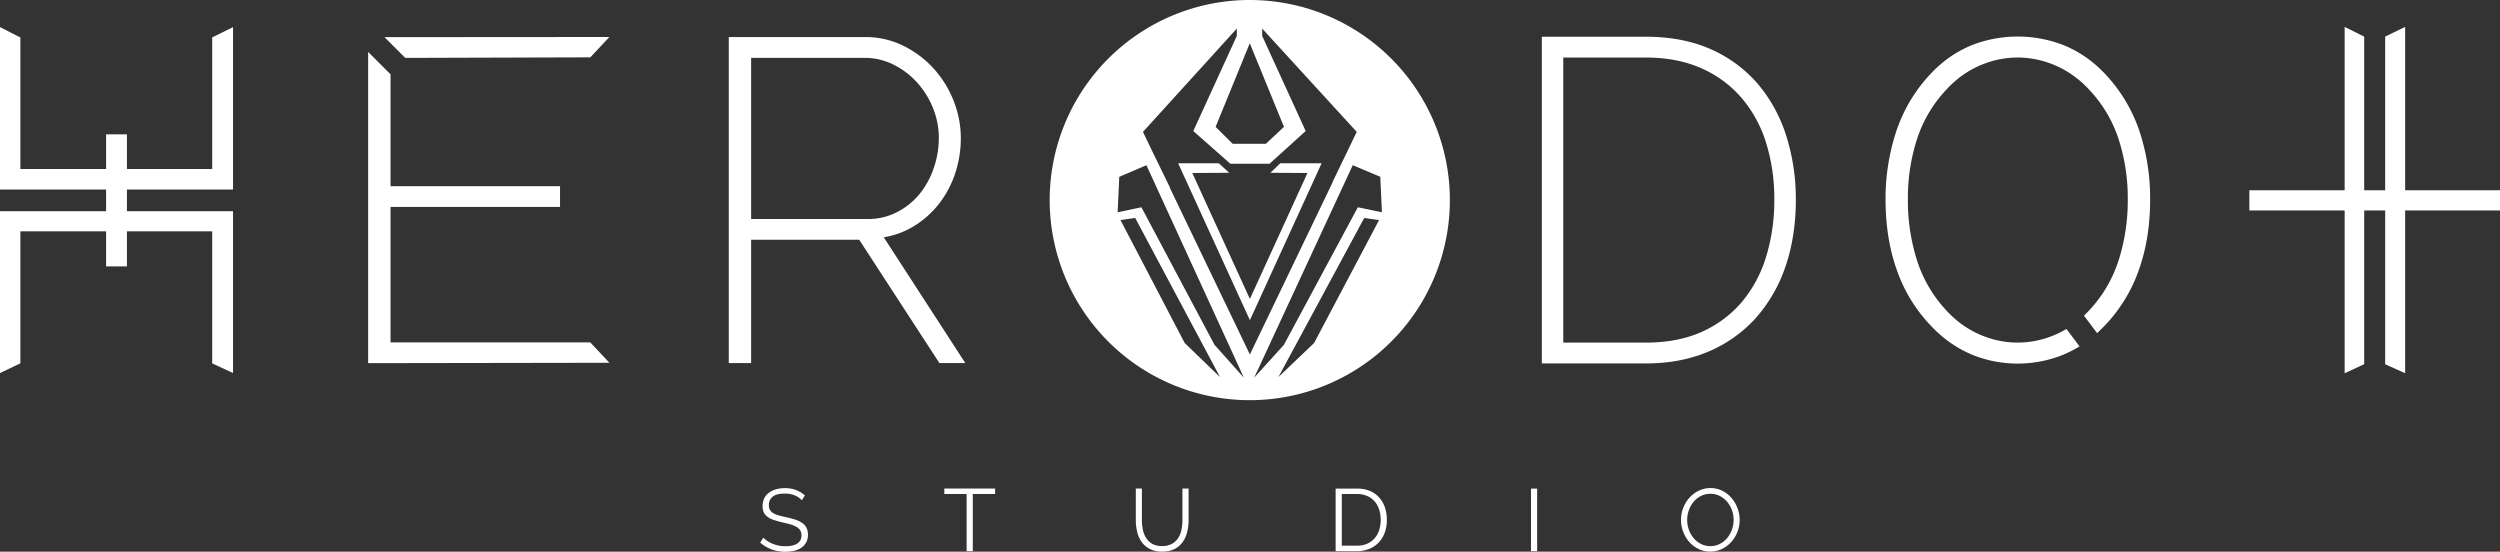 <svg xmlns="http://www.w3.org/2000/svg" viewBox="0 0 1700.77 375.32">
      <rect x="0" y="0" width="1700.77" height="375.32" fill="#333333" stroke="none"/>
      <path fill="white" d="M864.26 117.55l25.22.14-39.17 85.68-39.18-85.68 25.11-.14-7.11-6.5h-27.64l48.82 106.77 48.81-106.77H871z"/>
      <path fill="white" d="M850.24 0a136.12 136.12 0 10136.11 136.11A136.11 136.11 0 00850.24 0zm0 29.42l23.25 56.88-12.31 11.54h-22.55L827 86.3zm-44.3 203.91l-43.65-83.61 10-1.44L830 256.54zm20.27 1.21L776.51 141l-16.17 3.43 1.11-24.13 18.48-7.9 66.28 144.55zM796 128.07l-.06-.47-12.09-24.81-6.28-13.07v.07-.07l63.84-70.28v5l-29.6 64.7 25.21 22.25h26.66l24.59-22.25-29.6-64.7v-5L923 89.72q-8.19 17-16.4 34v.28l-56.29 117.15zm98 105.26l-24.3 23.21 58.4-108.26 10.09 1.44zM923.76 141l-50.3 93.57-20.24 22.38 67.08-144.58 18.71 7.9 1.13 24.13zM144.36 114.97H86.35V91.4H72.18v23.57H13.86V25.49L0 18.42v110.54h72.18v14.7H0v110.15l13.86-6.63v-89.82h58.32v23.86h14.17v-23.86h58.01v89.84l14.17 6.56v-110.1H86.35v-14.7h72.18V18.47l-14.17 7v89.5zM620.64 154.51a64.29 64.29 0 0017.65-15.22 68.6 68.6 0 0011.36-20.86 75.7 75.7 0 004-24.58 68.72 68.72 0 00-4.79-25 71.88 71.88 0 00-13.43-21.94 69.12 69.12 0 00-20.65-15.66 58.21 58.21 0 00-26.26-6.05h-92.73V247H511v-83.92h73.51L639.09 247h17.61l-55.49-85.6a55.46 55.46 0 0019.43-6.89zm4.92-22.51a48.18 48.18 0 01-15.28 12.3 42.74 42.74 0 01-19.91 4.7H511V39.36h77.2a43.64 43.64 0 0119.49 4.52A54.11 54.11 0 01623.78 56a58.4 58.4 0 0110.91 17.43 53.81 53.81 0 014 20.47 63 63 0 01-3.45 20.44 57 57 0 01-9.68 17.66zM1196.35 57.66a90 90 0 00-31.81-23.88C1151.83 28 1136.83 25 1120 25h-71.08v222.23H1120c15.47 0 29.64-2.69 42.13-8a90.7 90.7 0 0032.11-22.62 101.47 101.47 0 0020.37-35.12c4.71-13.58 7.11-28.95 7.11-45.69a142.39 142.39 0 00-6.35-42.87 102.65 102.65 0 00-19.02-35.27zm10.73 78.15a131.34 131.34 0 01-5.55 38.77 87.46 87.46 0 01-16.53 30.84 76.64 76.64 0 01-27.21 20.31c-10.78 4.87-23.5 7.34-37.82 7.34h-56.47V39.16h56.5c13.92 0 26.45 2.42 37.24 7.19a77.25 77.25 0 0127.36 20 86.47 86.47 0 0116.81 30.54 127.55 127.55 0 015.67 38.92zM1636.24 129.45V18.32l-13.59 6.57v104.56h-14.27V24.91l-13.3-6.64v111.18h-64.82v13.72h64.82v110.78l13.3-6.19V143.17h14.27v104.6l13.59 6.14V143.17h64.53v-13.72h-64.53zM265.69 232.93v-92.14H381v-14.13H265.69v-76.1l-15.24-15.23v211.73l164.14-.26-13-13.85zM414.59 25.17l-153 .11 14.11 14.11L401.61 39zM1456.22 91.5a105.5 105.5 0 00-19.84-36.4c-5.19-6.14-15.49-17.65-33.21-24.66a86.15 86.15 0 00-61 0c-17.62 7-27.85 18.47-33.07 24.66a105.46 105.46 0 00-19.74 36.4 145.93 145.93 0 00-6.6 44.25c0 17.27 2.48 33.14 7.39 47.16a104.62 104.62 0 0021.17 36.25c5.41 5.92 15.8 16.88 33.38 23.34a82.74 82.74 0 0055.88 0 77.22 77.22 0 0014.14-6.87l-8.89-11.83a64.22 64.22 0 01-9.76 4.76 63.29 63.29 0 01-46.88 0c-15-5.84-23.71-15.59-28.29-21a89.67 89.67 0 01-17.18-31.83 134.55 134.55 0 01-5.78-40 131.07 131.07 0 015.92-40.16 89.18 89.18 0 0117.49-31.52c4.66-5.35 13.42-15 28.44-20.66a63.46 63.46 0 0145.67 0c15.11 5.69 23.93 15.37 28.57 20.66a88.85 88.85 0 0117.56 31.52 130.16 130.16 0 015.95 40.16 133.91 133.91 0 01-5.8 40 89.82 89.82 0 01-24 39l8.92 11.87c3.11-2.82 5.56-5.44 7.4-7.44a104.5 104.5 0 0021.27-36.25c4.93-14 7.42-29.89 7.42-47.16a145.62 145.62 0 00-6.53-44.25zM545.52 340.34a13 13 0 00-4.8-3.3 17.53 17.53 0 00-6.84-1.26q-5.64 0-8.22 2.13a7.11 7.11 0 00-2.58 5.79 6.39 6.39 0 00.69 3.15 6 6 0 002.13 2.15 14.93 14.93 0 003.69 1.56q2.25.66 5.31 1.32a57.72 57.72 0 016.15 1.62 17.65 17.65 0 014.65 2.25 9.33 9.33 0 012.94 3.27 10.15 10.15 0 011 4.8 10.78 10.78 0 01-1.14 5.1 10.16 10.16 0 01-3.18 3.6 14.18 14.18 0 01-4.86 2.13 26 26 0 01-6.18.69 25.4 25.4 0 01-17.1-6.18l2.1-3.42A16.65 16.65 0 00522 368a19.79 19.79 0 003.54 1.89 22.49 22.49 0 004.17 1.26 23.52 23.52 0 004.68.45q5.1 0 8-1.83a6.15 6.15 0 002.85-5.55 6.37 6.37 0 00-.81-3.33 7 7 0 00-2.43-2.34 17.22 17.22 0 00-4-1.71q-2.4-.72-5.58-1.44-3.36-.78-5.88-1.62a15.68 15.68 0 01-4.26-2.1 8.18 8.18 0 01-2.61-3 9.8 9.8 0 01-.87-4.35 12 12 0 011.11-5.25 10.31 10.31 0 013.15-3.84 14.92 14.92 0 014.8-2.34 21.69 21.69 0 016.12-.81 20.9 20.9 0 017.59 1.29 20.38 20.38 0 016 3.63zM677 336.08h-15.2V375h-4.2v-38.92h-15.18v-3.72H677zM790.62 371.48a13.3 13.3 0 006.69-1.53 12.1 12.1 0 004.26-4 16.32 16.32 0 002.22-5.67 33 33 0 00.63-6.42v-21.5h4.2v21.48a33.91 33.91 0 01-1 8.19 19.46 19.46 0 01-3.09 6.81 15.28 15.28 0 01-5.55 4.68 18.23 18.23 0 01-8.34 1.74 17.94 17.94 0 01-8.49-1.83 15.52 15.52 0 01-5.55-4.83 19.59 19.59 0 01-3-6.84 34.59 34.59 0 01-.9-7.92v-21.48h4.14v21.48a32.1 32.1 0 00.66 6.54 16.44 16.44 0 002.25 5.64 12 12 0 004.23 4 13.21 13.21 0 006.64 1.46zM908.64 375v-42.6h14.46a21.93 21.93 0 018.9 1.6 18.12 18.12 0 016.36 4.56 19.22 19.22 0 013.84 6.75 25.92 25.92 0 011.29 8.25 25.4 25.4 0 01-1.44 8.79 19.07 19.07 0 01-4.11 6.72 18.37 18.37 0 01-6.42 4.32 22.14 22.14 0 01-8.42 1.61zm30.66-21.4a22 22 0 00-1.08-7.05 15.93 15.93 0 00-3.15-5.55 14.11 14.11 0 00-5.07-3.63 17.33 17.33 0 00-6.9-1.29h-10.26v35.16h10.26a17 17 0 007-1.35 14.21 14.21 0 005.07-3.72 16.13 16.13 0 003.09-5.58 22.37 22.37 0 001.04-6.99zM1041.54 375v-42.6h4.2V375zM1163.58 375.26a18 18 0 01-8.13-1.83 20.21 20.21 0 01-6.33-4.86 22.1 22.1 0 01-4.08-6.93 22.87 22.87 0 01-1.44-8 22.15 22.15 0 011.53-8.16 22.49 22.49 0 014.23-6.9 20.45 20.45 0 016.36-4.77 18 18 0 017.92-1.77 17.57 17.57 0 018.13 1.89 20.42 20.42 0 016.3 4.95 22.88 22.88 0 014 6.93 22.46 22.46 0 011.44 7.89 22.15 22.15 0 01-1.53 8.16 22.42 22.42 0 01-4.2 6.87 20.32 20.32 0 01-6.33 4.74 18 18 0 01-7.87 1.79zm-15.78-21.6a19.84 19.84 0 001.14 6.69 18.2 18.2 0 003.24 5.7 15.93 15.93 0 005 4 13.91 13.91 0 006.42 1.47 13.73 13.73 0 006.54-1.56 16 16 0 005-4.08 18.85 18.85 0 003.15-5.7 19.59 19.59 0 00-.06-13.17 18.29 18.29 0 00-3.27-5.67 16.12 16.12 0 00-5-3.93 13.78 13.78 0 00-6.36-1.47 14 14 0 00-6.54 1.53 15.59 15.59 0 00-5 4.05 18.85 18.85 0 00-3.15 5.7 19.53 19.53 0 00-1.11 6.44z"/>
</svg>
